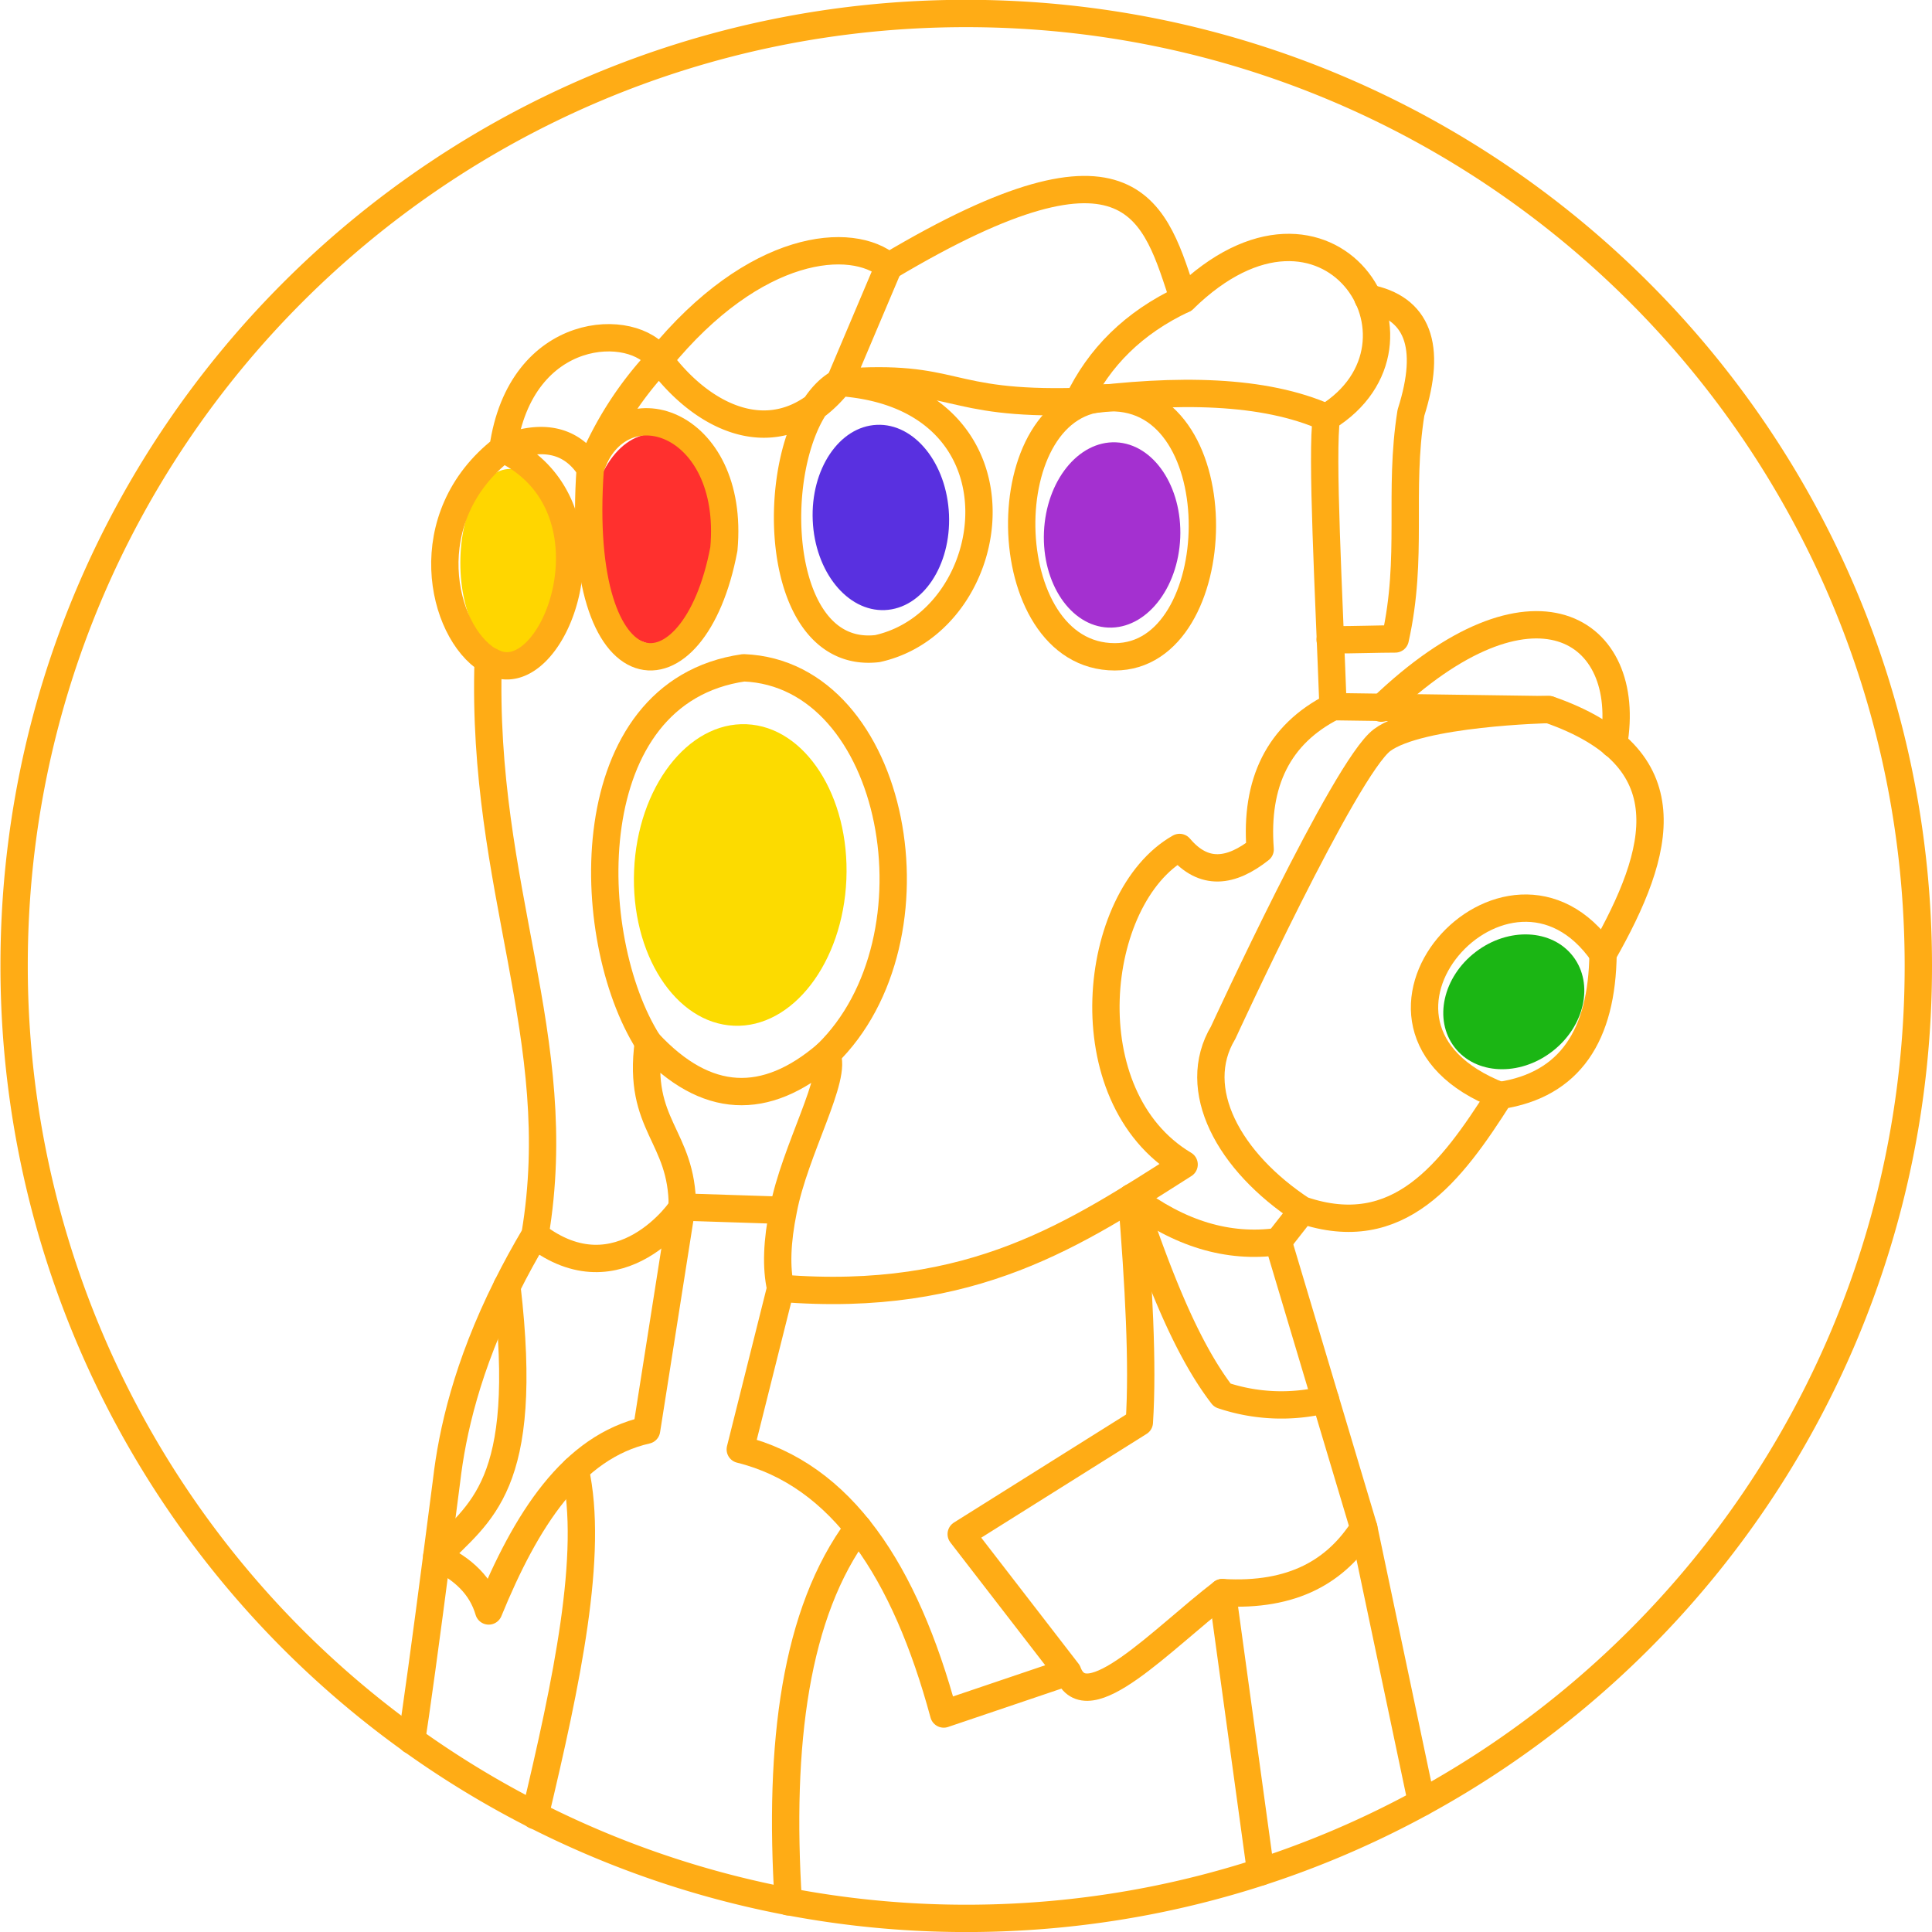 <svg id="Layer_1" data-name="Layer 1" xmlns="http://www.w3.org/2000/svg" viewBox="0 0 424.1 424.1"><defs><style>.cls-1{fill:#ffd600;}.cls-2{fill:#ff302e;}.cls-3{fill:#5930e0;}.cls-4{fill:#a430d0;}.cls-5{fill:#fcdb00;}.cls-6{fill:#1bb614;}.cls-7{fill:none;stroke:#ffac15;stroke-linecap:round;stroke-linejoin:round;stroke-width:6px;}</style></defs><ellipse class="cls-1" cx="111.94" cy="123.56" rx="10.89" ry="20.62"/><ellipse class="cls-2" cx="195.64" cy="167.43" rx="14.83" ry="23.21" transform="translate(-58.47 -40.44) rotate(-2.47)"/><ellipse class="cls-3" cx="244.8" cy="162.61" rx="14.97" ry="20.35" transform="translate(-58.22 -38.32) rotate(-2.47)"/><ellipse class="cls-4" cx="295.56" cy="166.48" rx="20.35" ry="14.97" transform="translate(65.46 405.79) rotate(-87.61)"/><ellipse class="cls-5" cx="213.93" cy="241.12" rx="33.12" ry="23.32" transform="translate(-87.34 395.76) rotate(-87.61)"/><ellipse class="cls-6" cx="383.73" cy="268.98" rx="16.39" ry="13.78" transform="translate(-135.91 239.38) rotate(-37.41)"/><path class="cls-7" d="M472.53,261.09c0,115.46-93.59,209.06-209,209.06a209,209,0,0,1-209-209.06C54.43,145.64,148,52,263.48,52S472.53,145.64,472.53,261.09Z" transform="translate(-51.43 -49.04)"/><path class="cls-7" d="M223.37,314.72,201.22,314c0-15.81-9.92-17.68-7.47-36.09,12.68,13.65,25.72,14.06,39.11,2.59,2.61,4.65-7.05,21.14-9.49,34.22-1.38,6.79-1.62,12.53-.58,17.11,42.36,3.44,65.06-12.26,88.57-27.17-25-14.91-20.37-58.62-1-69.59,5.34,6.33,11.32,5.46,17.69.43-1.12-14.65,4-25.26,16-31.34-.9-24.54-2.61-55.81-1.44-63.48,26.64-16.37.38-57-31.35-25.95C305,96,300.83,75.18,246.51,107.54c-8-6.81-29.33-5.27-50.32,20.49-5.46-8.51-30.51-8-34.36,19.55-19.33,15-13.54,40-3.24,46.37-1.6,50.37,17.57,82.77,10.28,126.19q-3.47,5.85-6.17,11.29c-8.79,17.6-12,32-13.24,42.64-.06.54-1,7.62-2.16,16.65-2,15.49-4.87,36.69-5.56,40.34" transform="translate(-51.43 -49.04)"/><path class="cls-7" d="M168.87,320.14c18.58,14.46,32.64-6.12,32.35-6.14" transform="translate(-51.43 -49.04)"/><path class="cls-7" d="M147.3,390.72" transform="translate(-51.43 -49.04)"/><path class="cls-7" d="M162.7,331.43c5.16,44.22-6.08,49.48-15.4,59.29,5.78,2.64,9.81,6.47,11.41,11.95,8.19-20,18.35-36,34.65-39.69l7.85-49.85" transform="translate(-51.43 -49.04)"/><path class="cls-7" d="M168.87,447.56" transform="translate(-51.43 -49.04)"/><path class="cls-7" d="M177.69,371.63c4.16,18.46-1.89,46.77-8.82,75.93" transform="translate(-51.43 -49.04)"/><path class="cls-7" d="M222.79,331.83l-8.86,35.37c22.3,5.53,36.18,26.78,44.66,58.09l27.22-9.21L262.43,385.8l39.1-24.54c.83-12.76-.14-30.29-1.69-49.34,10.44,7.92,21.16,11.2,32.17,9.66l18.79,62.87c-6,9.39-15.41,15.11-31.05,14.19-13.21,10.13-29.9,28.22-33.94,17.44" transform="translate(-51.43 -49.04)"/><line class="cls-7" x1="268.32" y1="349.6" x2="276.74" y2="410.9"/><line class="cls-7" x1="299.37" y1="335.41" x2="312.06" y2="395.67"/><path class="cls-7" d="M299.84,311.92c5.77,17,11.9,33,19.91,43.4a40.64,40.64,0,0,0,22.63.95" transform="translate(-51.43 -49.04)"/><path class="cls-7" d="M332,321.58l5.37-6.86c-16.27-10.64-24.87-26.6-17.44-39,0,0,26.74-58.14,34.89-64.22s36.61-6.71,36.61-6.71c30.28,10.52,24.73,31,11.89,53.59-.2,17.9-7.22,28.81-22.62,31.14-10.79,17-22.28,32.27-43.33,25.16" transform="translate(-51.43 -49.04)"/><polyline class="cls-7" points="292.57 155.12 307.43 155.33 340.01 155.79"/><path class="cls-7" d="M358.85,204.37" transform="translate(-51.43 -49.04)"/><path class="cls-7" d="M224.47,466.51C222.29,431.8,226,403,239.8,384.45" transform="translate(-51.43 -49.04)"/><path class="cls-7" d="M232.86,280.5c26.2-25.41,15.48-83.53-18.17-84.87-36.88,5.3-35.56,59.23-20.94,82.28" transform="translate(-51.43 -49.04)"/><path class="cls-7" d="M246.51,107.54,235.73,133c26.17-2,22.57,5,52.34,4.17,4.61-9.67,12.16-17.27,23.14-22.43" transform="translate(-51.43 -49.04)"/><path class="cls-7" d="M159.24,194.24c13.66,7.76,29.48-33.93,2.59-46.66,8.61-3.4,15-2.09,19.12,4.24A77,77,0,0,1,196.19,128c10.5,14.16,27,20.77,39.54,5,42.83,3,36,52.3,8.29,58.42-25.11,2.87-24.34-49.78-8.29-58.42" transform="translate(-51.43 -49.04)"/><path class="cls-7" d="M288.07,137.16c22-2.91,40.92-2.51,54.49,3.52" transform="translate(-51.43 -49.04)"/><path class="cls-7" d="M181,151.82c-3.64,51.09,22.81,52.34,29.33,17.73C212.91,141.13,187.28,132.94,181,151.82Z" transform="translate(-51.43 -49.04)"/><path class="cls-7" d="M295,136.35c27.73-.65,26.21,56.86,1.15,56.87C269.44,193.23,268.74,136.35,295,136.35Z" transform="translate(-51.43 -49.04)"/><path class="cls-7" d="M351.71,114.46c10.89,2.11,14.14,10.43,9.44,25.19-2.78,17.42.58,31.61-3.45,49.65-3.83,0-8.35.19-14.28.19" transform="translate(-51.43 -49.04)"/><path class="cls-7" d="M354.64,204.49c33.16-31.87,55.4-17.49,51,7.9" transform="translate(-51.43 -49.04)"/><path class="cls-7" d="M403.33,258.42c-20.87-30.11-62.35,15.68-22.62,31.14" transform="translate(-51.43 -49.04)"/></svg>